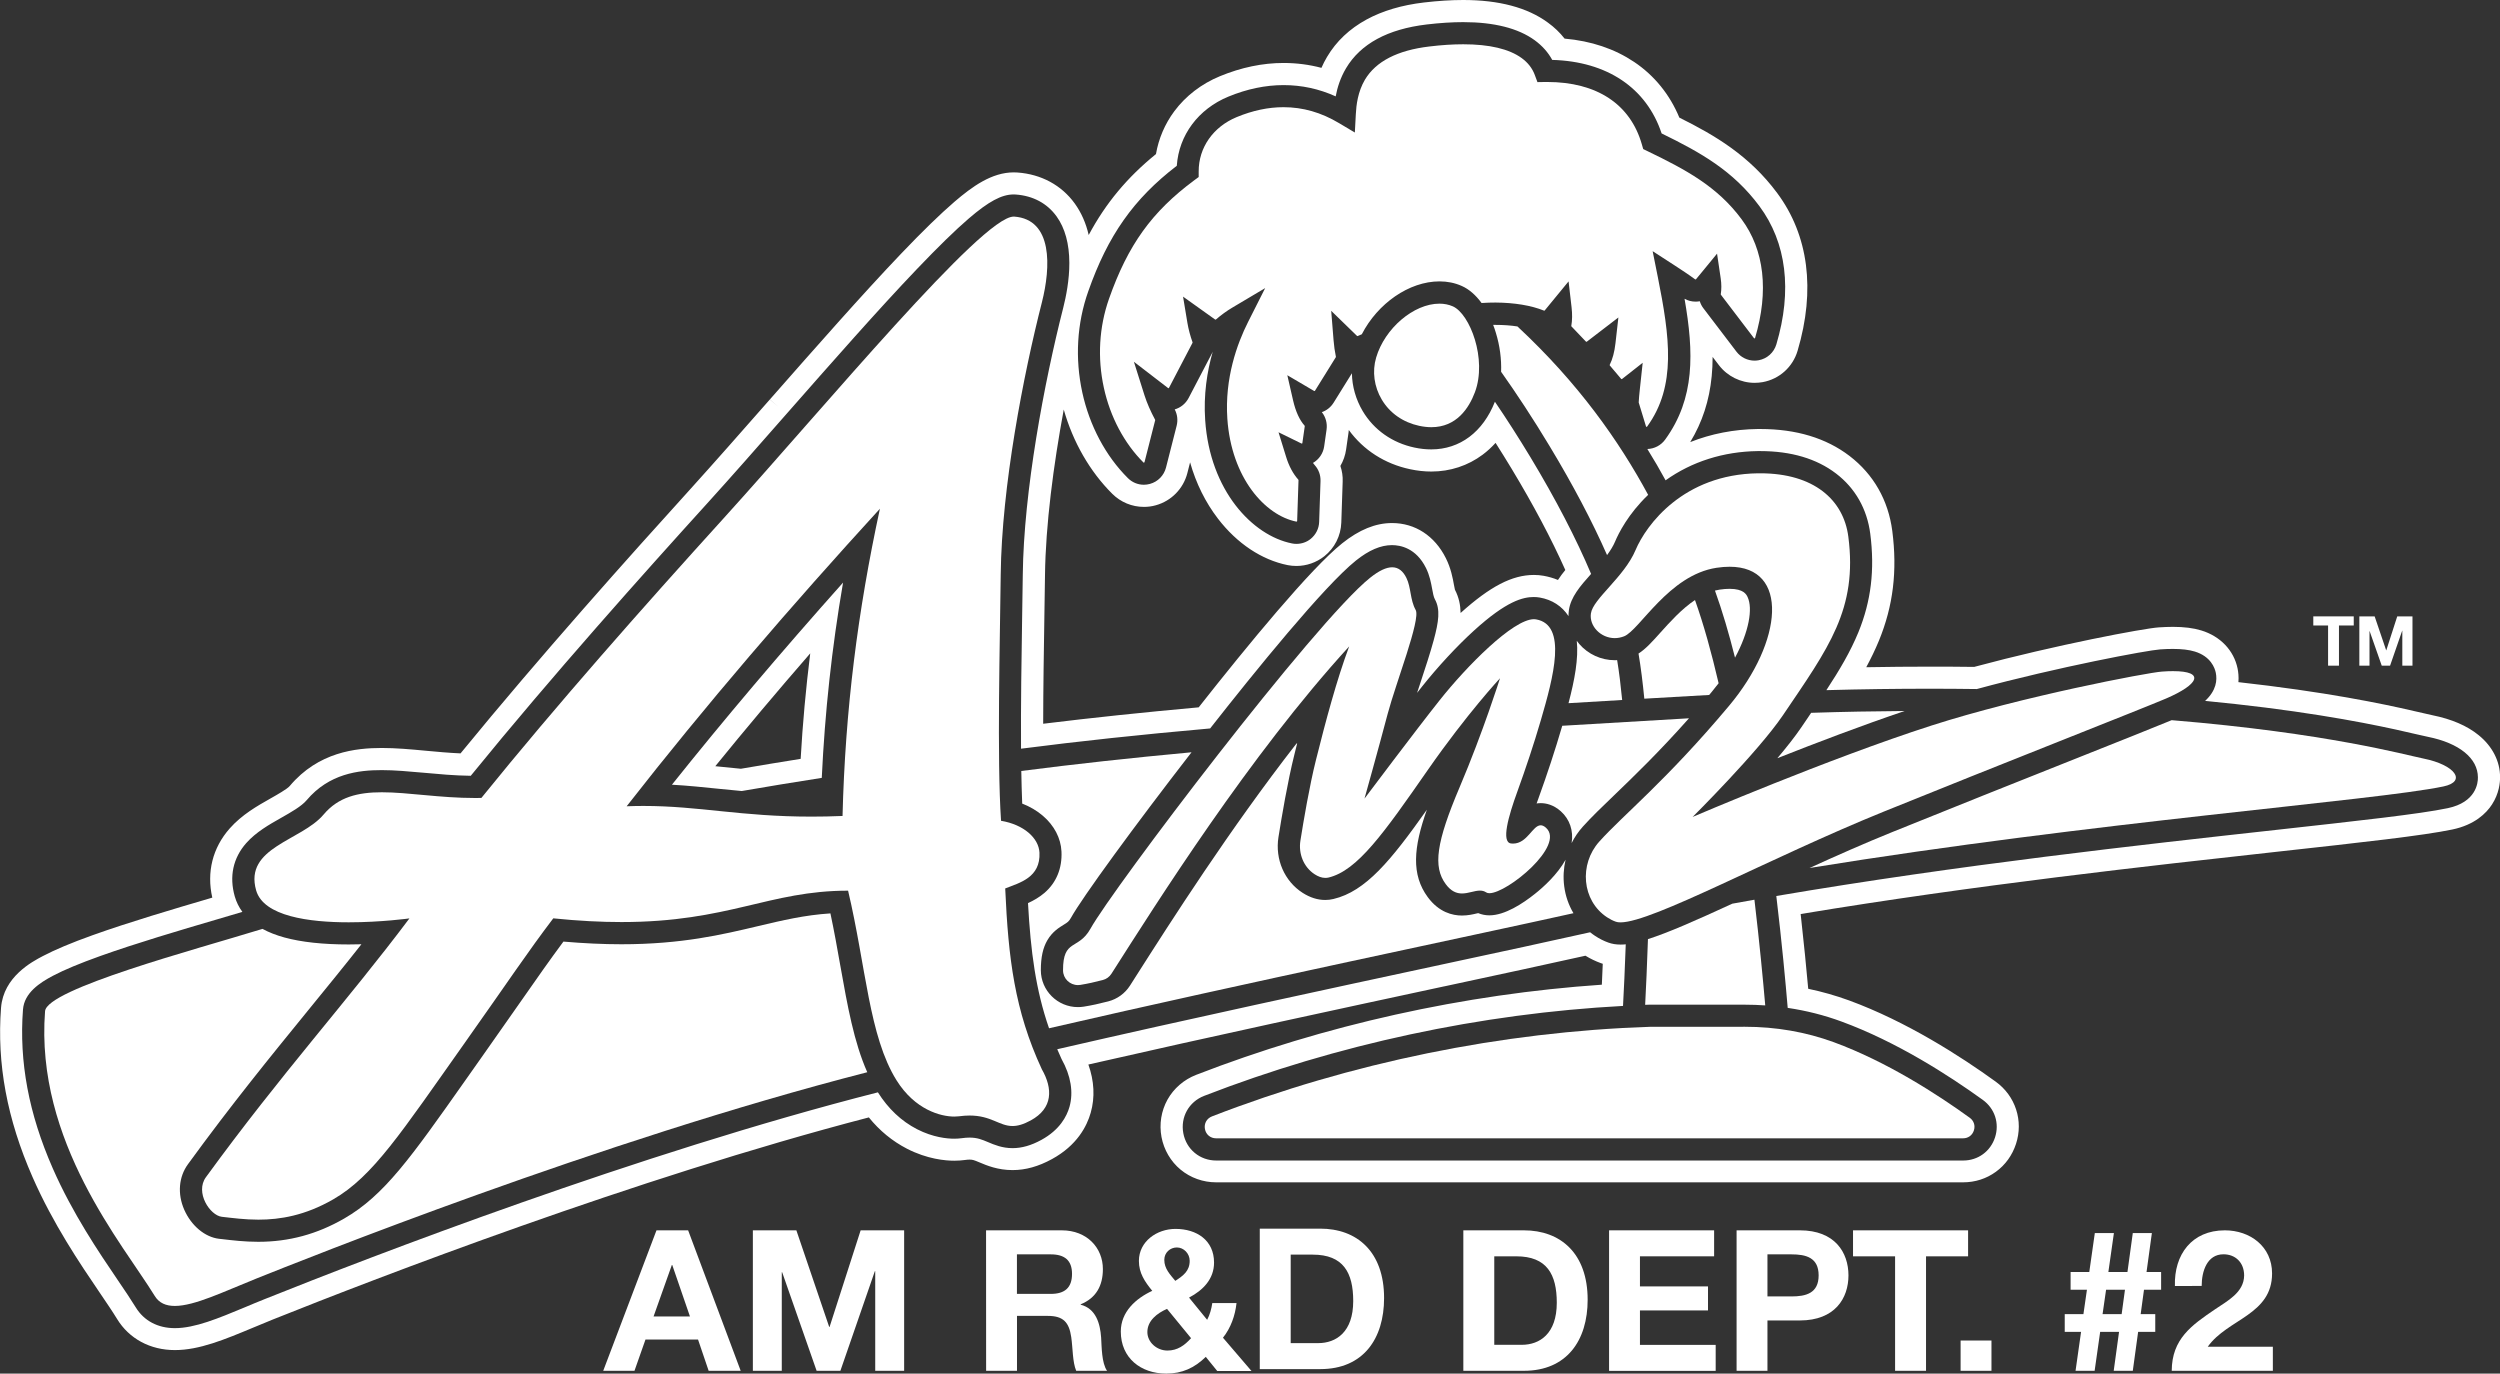 <?xml version="1.0" encoding="utf-8"?>
<!-- Generator: Adobe Illustrator 26.0.3, SVG Export Plug-In . SVG Version: 6.00 Build 0)  -->
<svg version="1.1" id="Layer_1" xmlns="http://www.w3.org/2000/svg" xmlns:xlink="http://www.w3.org/1999/xlink" x="0px" y="0px"
	 viewBox="0 0 3839 2109.3" style="enable-background:new 0 0 3839 2109.3;" xml:space="preserve">
<rect x="0" y="0" width="3839" height="2109.3" fill="#333333" stroke="none"/>
<style type="text/css">
	.st0{fill:#FFFFFF;}
	.st1{fill:none;}
</style>
<g>
	<g>
		<path class="st0" d="M3575,960.5h-22.7v-14h62.1v14h-22.7v61.7H3575L3575,960.5L3575,960.5z"/>
		<path class="st0" d="M3623.1,946.5h23.4l17.7,52.1h0.2l16.8-52.1h23.4v75.7H3689v-53.7h-0.2l-18.6,53.7h-12.8l-18.6-53.1h-0.2
			v53.1H3623v-75.7H3623.1z"/>
		<path class="st0" d="M1156.1,1889.3h66.8l50.4,148.3h0.6l47.7-148.3h66.8V2105H1344v-152.9h-0.6l-52.9,152.9H1254l-52.9-151.3
			h-0.6V2105h-44.4V1889.3z"/>
		<path class="st0" d="M1514.2,1889.3h116.3c38.7,0,63.1,26.9,63.1,59.5c0,25.4-10.3,44.4-34.1,54.1v0.6c23.3,6,29.9,28.7,31.4,50.4
			c0.9,13.6,0.6,39,9.1,51.1h-47.4c-5.7-13.6-5.1-34.4-7.6-51.7c-3.3-22.7-12.1-32.6-35.9-32.6h-47.4v84.3h-47.4L1514.2,1889.3
			L1514.2,1889.3z M1561.6,1986.9h52c21.1,0,32.6-9.1,32.6-30.8c0-20.8-11.5-29.9-32.6-29.9h-52V1986.9z"/>
		<path class="st0" d="M1851.6,2083.6c-17.2,16.9-36.3,25.7-60.7,25.7c-39,0-69.8-23.9-69.8-64.6c0-30.2,23-50.8,48.3-62.5
			c-11.5-14.2-20.5-27.2-20.5-45.9c0-29.9,27.5-49.2,56.2-49.2c32.6,0,59.2,17.5,59.2,51.7c0,25.1-16.6,42.3-38.4,53.8l27.8,34.1
			c4.2-7.9,6.6-16.9,7.9-25.7h37.2c-2.1,19.3-8.8,38.1-20.8,53.2l43.8,51.1h-52.6L1851.6,2083.6z M1792.1,2009.9
			c-15.1,6.6-30.2,18.1-30.2,35.6c0,15.7,14.5,28.4,30.8,28.4c15.4,0,26.3-7.9,36.3-19L1792.1,2009.9z M1807.2,1915.6
			c-10.3,0-19.3,7.9-19.3,19c0,13.6,8.8,22.4,16.9,32.3c12.1-7.9,22.1-15.1,22.1-30.8C1826.9,1925,1817.8,1915.6,1807.2,1915.6z"/>
		<path class="st0" d="M1934.5,1886.7h93c55.9,0,97.9,35,97.9,106.6c0,62.5-32,109.1-97.9,109.1h-93V1886.7z M1981.9,2062.5h42.3
			c27.5,0,53.8-16.9,53.8-64.6c0-43.5-15.1-71.3-62.2-71.3H1982v135.9H1981.9z"/>
		<path class="st0" d="M2247.1,1889.3h93c55.9,0,97.9,35,97.9,106.6c0,62.5-32,109.1-97.9,109.1h-93V1889.3z M2294.5,2065.1h42.3
			c27.5,0,53.8-16.9,53.8-64.6c0-43.5-15.1-71.3-62.2-71.3h-33.8v135.9H2294.5z"/>
		<path class="st0" d="M2470.9,1889.3h161.3v39.9h-113.9v46.2h104.5v36.9h-104.5v52.9h116.3v39.9h-163.7L2470.9,1889.3
			L2470.9,1889.3z"/>
		<path class="st0" d="M2666.6,1889.3h97.3c53.8,0,74.6,34.1,74.6,69.2s-20.8,69.2-74.6,69.2h-49.8v77.3h-47.4v-215.7H2666.6z
			 M2714.1,1990.8h36.9c22.1,0,41.7-4.8,41.7-32.3s-19.6-32.3-41.7-32.3h-36.9V1990.8z"/>
		<path class="st0" d="M2910.1,1929.2h-64.6v-39.9h176.7v39.9h-64.6V2105h-47.5V1929.2z"/>
		<path class="st0" d="M3010.7,2058.5h47.4v46.5h-47.4V2058.5z"/>
		<path class="st0" d="M3195.7,2045.2h-25.1V2018h28.7l5.4-37.5h-25.1v-27.2h28.7l8.5-59.8h29.3l-8.5,59.8h29.3l8.2-59.8h29.3
			l-8.2,59.8h22.4v27.2h-26.3l-5.1,37.5h22.4v27.2h-26.3l-8.2,59.8h-29.3l8.2-59.8h-29l-8.5,59.8h-29.3L3195.7,2045.2z
			 M3234.1,1980.5l-5.4,37.5h29.3l5.1-37.5H3234.1z"/>
		<path class="st0" d="M3339.8,1974.8c-1.5-48.3,26-85.5,76.7-85.5c38.7,0,72.5,24.8,72.5,66.2c0,31.7-16.9,49.2-37.8,64
			c-20.8,14.8-45.6,26.9-61,48.6h100v36.9h-155.3c0.3-48.9,30.2-69.8,66.8-94.6c18.7-12.7,44.1-25.7,44.4-51.7
			c0-19.9-13.3-32.6-31.7-32.6c-25.4,0-33.5,26.3-33.5,48.6L3339.8,1974.8L3339.8,1974.8z"/>
		<path class="st0" d="M1008.1,1889.3h48.6l80.7,215.7h-49.2l-16.3-48h-80.7l-16.9,48h-48L1008.1,1889.3z M1003.6,2021.6h55.9
			l-27.2-79.1h-0.6L1003.6,2021.6z"/>
		<g>
			<path class="st0" d="M1139,1214.7c39.2-6.8,80.1-13.5,122.9-20.2c4.8-100.9,15.4-199,32.7-299.9
				c-96,107.7-182.9,210.3-262.8,310.4c25,1.4,48.7,3.9,73.3,6.4C1116.2,1212.5,1127.4,1213.6,1139,1214.7z M1244.2,1003.3
				c-6.7,53.8-11.6,107.5-14.7,162c-31.4,5-62.2,10.1-91.8,15.2c-9.5-0.9-18.9-1.9-29.1-2.9c-3.4-0.3-6.8-0.7-10.2-1
				C1144.6,1119.7,1192.9,1062.3,1244.2,1003.3z"/>
			<g>
				<path class="st0" d="M1543.6,1364.3c22.3-8.8,54.4-16.7,52.6-55c-1.1-22.3-23.9-43-59-48.9c-6.4-95.6-1.6-277.2-0.5-378
					c1.5-135.3,34.9-307.1,63.2-418c13.8-54.2,17-127.5-42.5-131.8c-0.3,0-0.5,0-0.8,0c-48.7,0-288.7,290.4-445.5,463.4
					c-123.3,136-255,284.8-371.9,429.3c-3.2,0.1-6.4,0.1-9.6,0.1c-54.6,0-102.8-8.8-143.3-8.8c-36.4,0-66.6,7.1-89.4,34.2
					c-34,40.4-122.4,50.2-103.6,116.4c11.4,40,81.5,49.1,142.3,49.1c49.7,0,93.1-6,93.1-6c-95.7,127.5-195.6,236.8-312.5,397.4
					c-17,23.4,6.2,58.7,24.4,60.8c16.7,1.9,35.5,4.4,56.2,4.4c33.3,0,71.7-6.3,114.9-31.2c61-35.1,104.1-102,201.9-240.2
					c68.5-96.8,95.6-138.1,136-191.3c39.2,4,73.8,5.7,104.7,5.7c164.9,0,226.3-48.2,348-48.2c27.6,116.9,32.1,223.4,74.4,291.2
					c28.3,45.3,67.8,55.7,88.7,55.7c2.6,0,4.9-0.2,6.9-0.4c6.1-0.8,11.5-1.2,16.5-1.2c33.4,0,45.6,16.1,66,16.1
					c7.7,0,16.5-2.3,28-8.6c34.3-18.7,34-48.9,17-78.6C1558,1551.6,1548.4,1471.9,1543.6,1364.3z M1293.8,1253
					c-16.9,0.7-32.8,1-47.8,1c-108.5,0-172-16.4-258.2-16.4c-8.3,0-16.7,0.2-25.5,0.5c121.1-155.1,252.9-308.2,388.9-456.9
					C1317.2,938.5,1297.9,1089.8,1293.8,1253z"/>
				<path class="st0" d="M1275.2,1402.6c-39.8,2.6-73.4,10.6-111.4,19.6c-54.8,13-116.9,27.8-209.6,27.8c-27.9,0-57.8-1.4-89-4.1
					c-20.9,28.1-39.4,54.6-65.4,91.8c-16.3,23.4-34.9,49.9-58.6,83.5c-9.7,13.7-18.8,26.7-27.5,39
					c-82.4,116.9-123.7,175.6-185.2,211c-41.8,24.1-84.9,35.7-131.9,35.7c-20.8,0-39.3-2.2-55.5-4.1l-4.6-0.5
					c-21.8-2.5-42.8-20.1-53.6-44.7c-10.6-24.2-8.5-50.3,5.7-69.8c66.7-91.7,127.1-165.8,185.5-237.5
					c27.8-34.1,54.6-66.9,80.9-100.3c-6.4,0.2-12.9,0.3-19.6,0.3c-39.4,0-72.6-3.6-98.6-10.7c-12.7-3.5-24-7.9-33.7-13.2
					c-1.7,0.5-3.3,1-5,1.5c-96.8,29.8-326.3,90.8-328.9,124.9c-15.4,200.3,119.5,357.5,168.4,437.2c6.7,11,17.3,15.4,30.9,15.4
					c30.3,0,75.3-22.1,124.8-41.9c71-28.4,526.9-211.4,938.5-317c-20.5-46.2-30.3-101.5-41.4-163.7
					C1285.8,1456.7,1281,1430,1275.2,1402.6z"/>
				<path class="st0" d="M1632.4,1490c0,12.8,10.5,22.7,22.9,22.7c1.2,0,2.5-0.1,3.7-0.3c11.7-1.9,22.7-4.4,34.5-7.5
					c5.5-1.4,10.2-4.9,13.2-9.6c69.8-109.3,211.4-334.5,365.1-502.7c-19.1,51-36.1,114.8-51,174.3c-10,39.9-19,93.2-23.9,124
					c-3.2,20,4.9,40.7,22,51.7c5.1,3.3,10.7,5.5,16.3,5.5c1.6,0,3.1-0.2,4.7-0.5c44.6-10.6,85-68,153-165.8
					c59.6-85.6,110.5-140.3,110.5-140.3s-25.8,82.1-61.9,167.1c-36.1,85-41.2,122.3-21.5,149c8.3,11.3,16.8,14.4,25,14.4
					c9.8,0,19.2-4.4,27.5-4.4c3.4,0,6.6,0.7,9.6,2.7c1.3,0.9,3,1.3,5,1.3c27.5,0,117.1-73.4,86.9-100.5c-3-2.7-5.7-3.8-8.1-3.8
					c-12.5,0-20.6,28.1-42.5,28.1c-1,0-2.1-0.1-3.1-0.2c-15.3-1.8-4.2-41.4,9.7-79.6c13.1-36.2,25.3-72.7,36.1-109.7
					c19.3-66.1,41-146.3-7.3-154.8c-1-0.2-2.1-0.3-3.2-0.3c-32.3,0-103.4,72.2-145,124.6c-35.8,45-115.3,150.9-115.3,150.9
					s21.3-76,35.6-130.2c12.3-46.5,51-145.1,43-159.4c-8.8-15.9-6.9-34.5-14.3-49.4c-5-10.1-12-16.2-21.8-16.2
					c-8.8,0-19.9,4.9-34,16.2c-85,68-395,476.9-429.3,538.8C1655.8,1459.6,1632.3,1441,1632.4,1490z"/>
				<path class="st0" d="M2480.2,831.5c5.3-12.6,20.1-42.3,50.7-71.6c-44.5-82.4-107-171.4-200.7-258.6c-10.2-1.6-21.5-2.4-33.7-2.4
					c-1.2,0-2.4,0-3.6,0c1.5,4,3,8,4.2,12.3c6.1,19.9,8.7,40.3,8,59.7c23.5,33.2,49,71.8,74.5,114.2
					c35.7,59.2,65.6,115.9,88.2,167.3C2472.9,845.4,2477.3,838.4,2480.2,831.5z"/>
				<path class="st0" d="M2775.9,1102.5c-3.3,4.8-6.6,9.7-10,14.7c-9.5,14-22.4,30.3-36.6,47.1c59.9-23.7,130.6-50.6,195.5-72.5
					c-45.7,0.3-93.5,1.2-143.6,2.8C2779.6,1097.2,2777.8,1099.9,2775.9,1102.5z"/>
				<path class="st0" d="M2230.9,470.4c-6.2-2.7-13.1-4.1-20.5-4.1c-39.5,0-84,37.9-97.2,82.8c-6.3,21.3-3.1,44.9,8.7,64.6
					c12.3,20.7,32.7,34.9,57.4,40.2c6.5,1.4,12.8,2.1,18.7,2.1c38.6,0,57.7-29.2,66.9-53.7C2283.9,551.5,2257.2,482,2230.9,470.4z"
					/>
				<path class="st0" d="M2371,477c0.1,0,0.2,0.1,0.3,0.1s0.5,0,0.7-0.3l36.7-44.7l4.6,39.8c1.2,10.4,1.1,20-0.4,28.5
					c-0.1,0.3,0,0.6,0.2,0.8l22.3,23.4c0.4,0.4,1.1,0.3,1.3,0.1l48.5-37.2l-4.5,39.7c-1.5,13.1-4.4,24.2-8.8,33
					c-0.2,0.3-0.1,0.7,0.1,1l17.5,20.7c0.2,0.2,0.4,0.3,0.7,0.3s0.5-0.1,0.6-0.2l31.7-24.9l-4.3,40c-0.9,8.1-1.5,15.1-1.8,20.7
					c0,0.1,0,0.2,0,0.3l11.2,36.7c0.1,0.3,0.4,0.6,0.8,0.7c0.3,0,0.7,0,0.9-0.4c45.4-62.4,34.8-137.8,16.4-229.9l-7.9-39.5
					l33.8,21.9c9.1,5.9,21.9,14.3,31.5,21.4c0.2,0.2,0.9,0.3,1.3-0.2c2.2-2.7,5-6.1,8-9.7l24.3-29.6l5.6,37.9
					c1.3,8.8,1.3,17,0.1,24.5c0,0.3,0,0.5,0.2,0.7l50.8,66.7c0.3,0.3,0.6,0.4,0.8,0.4c0.5-0.1,0.8-0.3,0.9-0.7
					c21.4-72.1,14.2-135.2-20.7-182.3c-37.2-50.2-85.3-76-144.3-104.5l-6.8-3.3l-2.1-7.3c-17.7-61.7-69.2-95.7-145.2-95.7
					c-1,0-2.1,0-3.1,0l-12,0.2l-4.2-11.3c-3.7-9.9-10.4-18.6-20-25.6c-19.4-14.1-49.6-21.2-89.8-21.2c-15.8,0-33.3,1.1-52.1,3.4
					c-48.8,5.8-82,22.9-98.7,50.8c-11.1,18.7-13.4,39.3-14.1,53.2l-1.5,28.1l-24.2-14.4c-27.6-16.5-55.6-24.5-85.5-24.5
					c-23.2,0-47.3,5.1-71.7,15.2c-36.1,14.9-58.5,46.8-58.4,83.4v8.6l-6.9,5.1c-65.1,48.3-101.7,99.3-130.8,181.9
					c-15.2,43.3-18,90.6-7.9,136.7c9.7,44.6,31.3,85.3,60.8,114.7c0.4,0.4,0.7,0.3,0.9,0.2c0.3-0.1,0.6-0.4,0.7-0.7l16.4-64.4
					c0.1-0.2,0-0.5-0.1-0.7c-7.1-13.3-12.6-25.9-16.3-37.5l-16.3-51.6l52.5,40.4c0.4,0.3,0.6,0.2,0.8,0.2c0.3-0.1,0.5-0.2,0.6-0.5
					l36.1-69.1c0.1-0.2,0.1-0.5,0.1-0.8c-3.6-10-6.2-20-7.9-29.8l-6.7-40.4l49.3,35.2c0.1,0.1,0.8,0.3,1.2-0.1
					c8-6.9,16.6-13.2,25.6-18.5l50-29.7l-26.2,51.9c-16.9,33.5-36.1,86.5-31.9,148.6c6.2,91.1,58,148.5,106,158.1h0.2
					c0.1,0,0.4,0,0.6-0.2s0.3-0.4,0.4-0.7l2.1-62.7c0-0.2-0.1-0.5-0.2-0.7c-8.2-9.2-14.6-21.1-18.9-35.3l-11.6-37.6l35.3,17.3
					c0.3,0.1,0.6,0.1,0.8,0c0.3-0.1,0.5-0.4,0.5-0.7l3.7-25.9c0-0.3,0-0.6-0.2-0.8c-7.8-8.6-13.8-21.7-17.8-39.1l-8.8-38.4
					l41.2,24.2c0.2,0.1,0.3,0.1,0.5,0.1c0.2,0,0.6,0,0.8-0.5l32-51.5c0.1-0.2,0.2-0.5,0.1-0.7c-1.7-8.1-2.9-16.7-3.6-25.5l-3.6-45
					l39.6,38.5c0.5,0.4,0.8,0.3,1.1,0.2c1.9-0.9,4.1-1.8,6.3-2.7c24.3-47.2,72.5-81.2,119.3-81.2c12.1,0,23.6,2.3,34.1,7
					c11,4.8,21.5,13.9,30.5,26.2c7.3-0.5,14.5-0.7,21.5-0.7C2325.5,464.8,2351.3,469,2371,477z"/>
				<path class="st0" d="M2483.3,1013.7c-1.2,0.1-2.5,0.1-3.7,0.1c-20.9,0-40.8-9.1-54.5-24.9c-1.4-1.6-2.6-3.2-3.8-4.9
					c2.8,27.2-3.2,59.8-12.7,95.8c26.6-1.6,54.1-3.3,82.4-4.9C2488.9,1053.2,2486.4,1032.6,2483.3,1013.7z"/>
				<path class="st0" d="M3721.8,1164.9c-27.5-5.5-148.2-39.3-387-59c-21.3,8.9-78.2,31.5-148.7,59.6
					c-85.4,34-191.8,76.3-280.8,112.4c-42.5,17.2-85.4,36.2-126.6,55c437.9-71.2,869.2-103.4,973.3-125.2
					C3788.8,1200,3769.6,1174.5,3721.8,1164.9z"/>
				<path class="st0" d="M2679.6,1542.8c10.4,0,20.8,0.4,31.1,1.1c-3.3-38.1-8.7-95.6-16.6-162.3c-11.3,2-22.7,4-34,6.1
					c-57.3,26.4-98.9,44.7-129.5,54.4c-1.3,40.2-3,75-4.3,100.9c1.9-0.1,3.8-0.2,5.7-0.2c0.4,0,0.8,0,1.2,0H2679.6z"/>
				<path class="st0" d="M2404.1,1320.2c-12.6,22.8-34.2,42.2-47.2,52.5c-18.8,15-46.2,32.9-69.8,32.9c-6.1,0-11.9-1.2-17.2-3.4
					c-0.8,0.2-1.6,0.4-2.3,0.5c-5.7,1.4-13.6,3.2-22.7,3.2c-14.4,0-35.2-4.9-52.4-28.2c-25.5-34.6-22.1-76-1.4-134.3
					c-55.2,78.1-94,125.4-143.5,137.1c-4.1,1-8.3,1.5-12.6,1.5c-11.7,0-23.3-3.7-34.6-10.9c-28-17.9-42.6-51.5-37.2-85.6
					c4.7-29.5,14-85.2,24.5-127c1.4-5.5,2.8-11.2,4.2-16.9c-0.3,0-0.7,0.1-1,0.1c-102.6,131.8-192.1,272-246.4,357.2
					c-3.2,5.1-6.3,10-9.3,14.6c-7.7,12-19.5,20.6-33.3,24.2c-14.2,3.7-25.8,6.2-37.6,8.1c-3,0.5-6.1,0.7-9.1,0.7
					c-31.3,0-56.8-25.4-56.9-56.6c0-19.9,3.2-34.6,10.2-46.4c7.7-13,18.2-19.4,25.1-23.6c5.7-3.5,7.8-4.8,10.9-10.4
					c17.4-31.4,97.3-140.9,185.2-254.3c-94.9,8.8-178.1,18-261.4,28.7c0.3,17.9,0.8,34.8,1.4,50.1c11.9,4.6,22.6,10.9,31.6,18.6
					c17.5,14.9,27.7,34.4,28.7,54.9c1.2,25.8-7.8,47.8-26.1,63.6c-8.1,6.9-16.8,11.8-25.3,15.7c4.1,74.7,11.9,133.4,32.3,192.2
					c308-71.1,648.1-141.7,805.3-176.7c-7.4-12.5-12.3-26.5-14.2-41.3C2400.2,1347.3,2401,1333.5,2404.1,1320.2z"/>
				<path class="st0" d="M3806.2,1128.9c-17.8-14.5-41.7-24.7-71-30.6c-2.7-0.5-8.2-1.8-14.5-3.3c-36.5-8.5-112.4-26.2-237.1-42
					c-15.1-1.9-30.5-3.7-46.3-5.5c0.7-8.4-0.2-15.6-1.3-21.1c-5.7-27.6-26.5-49.4-55.7-58.3c-12.1-3.7-26.4-5.5-43.5-5.5
					c-6.7,0-14,0.3-21.8,0.8c-23.5,1.6-157.5,26.8-283.5,60.7c-22.1-0.3-44.5-0.4-66.9-0.4c-32.2,0-65.3,0.3-98.8,0.9
					c7-13,13.7-26.7,19.5-40.8c21.9-53.4,28.4-107,20.5-168.4c-6.1-47.2-28.8-87-65.6-115.2c-36-27.5-82-41.4-136.9-41.4
					c-1.5,0-3,0-4.4,0c-36.3,0.5-71.3,7.3-103.4,20.1c18.5-30.4,29.4-63.7,33-101.3c0.9-9.5,1.4-19.3,1.4-29.5l9.7,12.7
					c13,17,33.4,27.1,54.8,27.1c4.2,0,8.4-0.4,12.4-1.1c25.7-4.7,46.2-23.2,53.6-48.2c27.7-93.4,16.9-177.2-31.3-242.1
					c-42.7-57.5-95.2-88.5-150.3-115.9c-14.6-35.3-38.3-64.6-69.3-85.4c-30.1-20.2-66-32.3-106.9-35.9c-7.2-9.2-15.8-17.5-25.8-24.7
					C2345.5,11.6,2301.8,0,2246.9,0c-18.5,0-38.7,1.3-60.1,3.8c-34.1,4-63.7,12.8-88.2,26.1c-26.1,14.2-46.6,33.5-60.8,57.5
					c-3.2,5.4-6.1,11-8.6,16.8c-18.9-5-38.1-7.5-58.2-7.5c-32.1,0-64.9,6.8-97.6,20.3c-28.4,11.7-52.6,30.3-70.1,53.8
					c-14.5,19.5-24.1,42-28.2,65.8c-44,35.7-77.1,75.3-103.3,124.3c-4.2-18.3-11.4-34.5-21.4-48.4c-20.3-28.1-51.5-45-88-47.6
					c-1.8-0.1-3.8-0.2-5.7-0.2c-33.8,0-63.7,21.7-91.1,45.2c-21.7,18.7-48.6,44.8-82,79.8c-59.9,62.8-131.8,144.6-201.3,223.6
					l12.7,11.3l0,0l0,0l-12.8-11.2c-43.5,49.5-84.6,96.2-121.4,136.9c-93.2,102.8-230,255.5-353.6,406.6
					c-18.3-0.8-36.2-2.5-53.7-4.1c-23.3-2.2-45.4-4.2-67.2-4.2c-39.6,0-97.3,6-141.4,58.4c-3.8,4.6-19.8,13.6-29.3,19
					c-20.7,11.7-44.1,25-62.8,46.1c-26.3,29.7-35.7,67.2-26.8,106.3c-1.3,0.4-2.7,0.8-4,1.2c-55.2,16.2-123.9,36.5-179.8,56.5
					c-32.7,11.7-57.6,22.2-76.3,32c-16.6,8.7-60.6,31.8-64.3,79.4c-6.6,85.8,9.2,170.9,48.4,260.1c31.7,72.2,72.9,132.9,102.9,177.1
					c10.7,15.8,20,29.4,26.8,40.6c18.6,30.5,51,47.9,88.8,47.9c37.6,0,76.2-16.1,120.8-34.7c9.5-4,19.4-8.1,29.3-12.1l2-0.8
					c156.2-62.5,553.2-215.8,913.6-309.7c16.5,20.4,36.1,36.5,58.6,48.1c31.1,16,58.9,18.4,72.7,18.4c5.6,0,11.1-0.4,16.2-1.1
					c2.6-0.4,5.2-0.6,7.2-0.6c4.8,0,6.9,0.8,15,4.2c11.3,4.8,28.3,11.9,51,11.9c19.9,0,39.7-5.5,60.5-16.9
					c38.4-21,53.6-50.3,59.5-71.2c6.7-23.5,5.4-48.7-3.6-74c189.2-43.2,386.3-85.6,546.7-120.1h0.2c87-18.7,162.9-35,216.4-47
					c7.5,4.6,15.4,8.4,23.4,11.3c1.1,0.4,2.1,0.8,3.2,1.1c-0.4,10.8-0.9,21.5-1.4,32.1c-211.5,14.4-426.2,62.1-623.1,138.5
					c-18.7,7.3-34.3,20.8-43.9,38c-9.6,17.3-12.9,37.6-9.2,57.4c3.7,19.7,14.1,37.5,29.3,50.1c15.2,12.6,34.6,19.5,54.6,19.5h1147.1
					c18.4,0,35.8-5.6,50.3-16.2c14.6-10.6,25.2-25.4,30.9-42.9c5.7-17.5,5.7-35.8,0.1-52.9c-5.6-17.1-16.4-31.8-31.3-42.6
					c-53.9-39-136.8-92.3-225.1-124.7c-20.3-7.4-41.3-13.4-62.8-17.9c-2.8-30.9-6.6-70.2-11.6-114.8c267.8-44.5,534.9-73.9,732-95.7
					c129.9-14.3,223.8-24.7,268.7-34.1c34.4-7.2,52.1-24.9,60.9-38.4c10.9-16.8,12.5-33.6,12.4-42.1
					C3839.1,1169.1,3827.4,1146.1,3806.2,1128.9z M2058.3,715.5c4.5-7.7,7.5-16.2,8.8-25.3l3.7-25.9c0.2-1.3,0.3-2.7,0.4-4
					c22.4,30.8,55.3,52,94,60.2c11.1,2.4,22.1,3.6,32.8,3.6c28.9,0,56.2-9,78.8-25.9c7.1-5.3,13.7-11.4,19.8-18.1
					c8.4,13.2,16.7,26.6,24.8,40c33.3,55.2,60.9,107.3,82.3,155.2c-4,4.9-7.8,9.9-11.3,15.3c-6.9-2.9-14.3-5-22-6.4
					c-4.9-0.9-9.9-1.3-14.9-1.3c-33.4,0-67.2,17.5-112.6,58.4c-0.2-12.1-2.6-24-8.7-35.7c-0.4-1.8-1-5.1-1.5-7.4
					c-1.8-10.1-4.6-25.5-12.5-41.2c-17.1-34.2-47.2-53.8-82.6-53.8c-25.3,0-50.3,10.2-76.5,31.1c-48.3,38.6-144.7,155.8-220.4,251.9
					c-85.1,7.7-162.2,15.8-238.8,25.2c0.1-55.2,1-113.4,1.8-162v-0.4c0.4-23.8,0.7-46.4,1-65.8c0.9-77,13-168.9,28.8-254.3
					c14.1,49.9,40.2,95.3,74.5,129.4c13,12.9,30.3,20.1,48.6,20.1c6.2,0,12.4-0.8,18.3-2.5c23.8-6.6,42.3-25.5,48.4-49.4l4.2-16.5
					c9.1,32.2,23.6,61.5,42.9,86.6c29.2,38,67.1,63.2,106.9,71.2c4.4,0.9,9,1.3,13.5,1.3c15.5,0,30.7-5.3,42.8-14.9
					c15.9-12.6,25.4-31.4,26.1-51.7l2.1-62.7C2062.2,731.5,2060.9,723.2,2058.3,715.5z M3758.9,1241
					c-43.3,9.1-136.5,19.3-265.5,33.6c-204.6,22.6-486.5,53.7-765.7,101.3c8.6,71.9,14.3,133.4,17.5,171.8
					c28.4,4.2,56.1,11.2,82.7,21c84.7,31.1,164.7,82.6,216.9,120.3c18.4,13.3,25.8,35.9,18.8,57.5s-26.2,35.6-48.9,35.6H1867.6
					c-25.1,0-45.9-17.2-50.5-41.9c-4.6-24.7,8.5-48.3,32-57.4c203.7-79,425.2-126.5,643.2-138.1c1.3-24.2,2.9-56.8,4.2-94.6
					c-2.8,0.3-5.4,0.4-7.9,0.4c-7,0-13.1-1-18.9-3.1c-7-2.5-13.9-6-20.5-10.4c-2.6-1.7-5-3.5-7.4-5.4c-1.2,0.3-2.4,0.5-3.7,0.8
					c-53.6,12.1-134,29.4-227.1,49.4c-171.6,36.9-386.2,83-587.5,129.4c2.1,5.1,4.4,10.1,6.7,15.2c14.3,25.6,18.4,50.9,12.1,73.3
					c-4.2,14.7-15,35.3-43.1,50.7c-15.7,8.6-30.2,12.7-44.3,12.7c-15.8,0-28-5.1-37.8-9.3c-9.1-3.8-16.3-6.9-28.2-6.9
					c-3.7,0-7.7,0.3-11.9,0.9c-3.6,0.5-7.5,0.8-11.6,0.8c-10.8,0-32.5-1.9-57.2-14.6c-24.1-12.4-44.3-31.5-60.1-56.6
					C980.3,1771.1,568.5,1930,408,1994.3l-2,0.8c-10.1,4-20.1,8.2-29.8,12.3c-41.3,17.2-76.9,32.1-107.7,32.1
					c-26.1,0-47.4-11.3-59.9-31.7c-7.3-11.9-16.7-25.8-27.7-42c-29.3-43.2-69.5-102.4-99.9-171.7c-36.9-84-51.8-163.8-45.7-243.9
					c2-25.6,25.7-41.1,46.2-51.9c17.3-9.1,40.9-18.9,72.1-30.1c55-19.7,123.2-39.8,178-55.9c14.4-4.2,28.2-8.3,40.6-12
					c-5.3-7.2-9.2-15.1-11.7-23.8c-8.7-30.6-2.6-58.9,17.6-81.8c15-16.9,34.8-28.2,54.1-39.1c15.2-8.6,30.8-17.5,38.6-26.7
					c34.6-41,79.8-46.3,115.4-46.3c20.3,0,41.6,2,64.1,4c23.3,2.1,47.2,4.4,72.6,4.7c125.5-154.3,266.7-312,363-418.2
					c37.1-40.9,78.3-87.8,121.8-137.4c69.3-78.8,140.9-160.3,200.4-222.6c32.7-34.2,58.7-59.6,79.5-77.5c30.6-26.3,50.6-37,68.9-37
					c1.1,0,2.2,0,3.2,0.1c26.6,1.9,48.3,13.5,62.8,33.6c12.9,17.9,19.5,42,19.6,71.4c0.1,26.2-5.1,52-9.4,69
					c-29.1,114.1-60.7,281.7-62.1,410c-0.2,19.4-0.6,42-1,66c-1,60.6-2.1,135.1-1.7,201c90.3-11.6,181.9-21.5,290.4-31.1
					c68.3-87,174.9-218.6,224-257.9c19.9-15.9,38-23.6,55.2-23.6c13,0,37,4.5,52.2,35c5.7,11.4,7.8,22.9,9.5,32.1
					c1.2,6.5,2.3,12.6,4.2,16c8.6,15.6,6,34.2-1.9,63.3c-5.3,19.5-13,42.9-20.5,65.6c-1.7,5.1-3.3,10.1-4.9,14.9
					c2.7-3.5,5.3-6.8,7.7-9.8c23.9-30.1,53.7-62.3,79.7-85.9c50.2-45.7,75.5-51.5,91.9-51.5c3.1,0,6.1,0.3,9.1,0.8
					c18.9,3.3,34.1,13.2,44.1,28.5c0-3,0.2-6,0.6-9c2.9-20.3,17.2-36.9,34.1-55.8c-22.7-53.8-54.2-114.6-92.9-178.8
					c-18.6-30.8-37.1-59.6-54.8-85.6c-18.3,46.5-53.8,73.2-97.7,73.2c-8.3,0-17-0.9-25.8-2.8c-34-7.2-62.3-27.1-79.5-56
					c-10.6-17.9-16.3-38-16.6-58.1l-28.1,45.2c-4.3,6.9-10.7,12-18.1,14.5c6,7.5,8.6,17.1,7.3,26.7l-3.7,25.9
					c-1.5,10.7-7.9,20-17.2,25.4c0.9,1.3,1.8,2.4,2.8,3.5c6,6.7,9.1,15.4,8.8,24.4l-2.1,62.7c-0.3,10.3-5.2,19.8-13.2,26.2
					c-6.1,4.9-13.8,7.5-21.7,7.5c-2.3,0-4.6-0.2-6.9-0.7c-60.6-12.1-125.9-81-133.2-189.2c-2.7-39.1,2.9-74.8,11.6-105.3
					c-0.3,0.7-0.7,1.5-1,2.2l-36.1,69.1c-4.5,8.5-12.2,14.8-21.3,17.4c4.1,7.7,5.1,16.5,3,25l-16.4,64.4
					c-3.1,12.1-12.5,21.7-24.6,25c-3,0.8-6.2,1.3-9.3,1.3c-9.3,0-18-3.6-24.6-10.2c-34.1-33.9-58.9-80.6-70-131.5
					c-11.4-52.3-8.3-106,9.1-155.2c30.1-85.7,69.8-142.2,136-192.9c3.2-47,32.9-87.1,79.2-106.2c28.6-11.8,57.1-17.7,84.7-17.7
					c27.9,0,54.4,5.7,80.1,17.3c2.5-13.5,7.2-28.5,15.9-43.2c22.3-37.5,64-60.1,123.8-67.2c20.1-2.4,39-3.6,56.1-3.6
					c47.5,0,84.5,9.4,109.8,27.8c11.6,8.5,20.6,18.6,26.9,30.2c84.2,2.3,144.8,43,168,112.9c60.2,29.4,109.8,57.3,150.2,111.7
					c41.6,56,50.6,129.4,26,212.2c-3.8,12.7-14.2,22-27.2,24.4c-2.1,0.4-4.2,0.6-6.3,0.6c-10.8,0-21.2-5.1-27.8-13.8l-50.8-66.7
					c-2.5-3.2-4.3-6.9-5.5-10.7c-2.1,0.4-4.2,0.6-6.4,0.6c-6,0-11.8-1.5-17-4.4c14.4,82.6,16.3,152.9-29.8,216.3
					c-6.4,8.8-16.5,14.1-27.3,14.4c10.1,16.2,19.4,32.3,28,48.1c40.2-28.7,88.8-44.2,141.5-44.9c1.3,0,2.6,0,3.9,0l0,0
					c47.3,0,86.4,11.6,116.3,34.4c29.5,22.5,47.7,54.5,52.6,92.5c7.1,55.4,1.3,103.5-18.2,151.2c-12.3,30-28.9,58-49.2,89
					c54.6-1.5,108-2.2,159.9-2.2c24,0,47.7,0.2,71.1,0.5c125.9-34.1,261.5-59.5,281.7-60.9c7-0.5,13.5-0.7,19.4-0.7
					c13.7,0,24.7,1.3,33.6,4c24.6,7.5,30.8,25.3,32.3,32.6c2.3,11.1,1,27.1-16.4,43.2c31.8,3.1,62.8,6.5,93,10.3
					c122.9,15.6,197.7,33,233.6,41.4c6.9,1.6,12.3,2.9,15.6,3.5c47.9,9.6,76.6,32.8,76.7,62.2
					C3805.3,1202.6,3802,1231.9,3758.9,1241z"/>
				<path class="st0" d="M3326.1,1072.7c50.6-21.7,60.6-42.1,10.7-42.1c-5.1,0-10.8,0.2-17.1,0.7c-22.3,1.6-215.2,38.3-353.9,82.9
					c-157.9,50.8-366.6,140.3-366.6,140.3s100.4-99.7,138.7-156.2c70.1-103.6,114.8-162.6,100.4-274.2
					c-7.3-56.5-52.9-97.3-135.2-97.3c-1.2,0-2.3,0-3.5,0c-114.8,1.6-171.8,79.4-188.1,118c-17.5,41.4-65.4,74.9-68.5,97.2
					c-2.8,19.5,15.2,37.9,36.6,37.9c4.7,0,9.5-0.9,14.4-2.8c23.9-9.6,68.5-94,141.9-105.2c7.2-1.1,13.9-1.6,20.1-1.6
					c91.9,0,82.1,114.6-0.9,213.6c-96.6,115.2-162.6,167.6-199.3,208.5c-31.1,34.7-26.9,90.6,12,116.2c4.4,2.9,8.9,5.2,13.5,6.8
					c1.9,0.7,4.4,1,7.2,1c48.9,0,228.3-98.7,404-170C3061.4,1177.9,3292.3,1087.2,3326.1,1072.7z"/>
				<path class="st0" d="M2550,971.1c-12.8,14.3-22.8,25.4-33.9,32.5c3.6,21.2,6.5,44.6,8.9,69.3c23.1-1.4,46.8-2.7,71.1-4.1
					c9.5-0.5,19-1,28.5-1.6c1.5-1.7,3-3.5,4.4-5.3c3.5-4.2,6.9-8.5,10.1-12.7c-10.8-46.4-22.8-90-36.3-127.8
					C2582.2,935.3,2564.4,955.1,2550,971.1z"/>
				<path class="st0" d="M2479,1220.9c29.5-28.4,67.9-65.3,114.6-117.9c-69.6,4-134.2,7.8-194.6,11.5c-0.1,0.3-0.2,0.7-0.3,1
					c-10.5,35.9-22.5,72.5-36.7,111.7c-0.8,2.3-1.6,4.5-2.4,6.6c2-0.3,4.2-0.5,6.4-0.5l0,0c7.7,0,19.3,2.2,30.8,12.5
					c13.8,12.4,19.6,30,16.6,48.8c4.5-9,10.2-17.4,17-25C2443.5,1255,2459.9,1239.2,2479,1220.9z"/>
				<path class="st0" d="M2533.1,1576.8c-226.9,7.5-459.3,55.1-671.9,137.5c-8.1,3.1-12.5,11-10.9,19.5s8.5,14.2,17.1,14.2h1147.1
					c7.8,0,14.2-4.6,16.6-12.1c2.4-7.4,0-14.9-6.4-19.5c-50.5-36.5-127.6-86.2-208.7-116c-42.9-15.7-88.8-23.7-136.5-23.7
					L2533.1,1576.8L2533.1,1576.8z"/>
				<path class="st0" d="M2683.6,916.8c-1.8-3.8-5.9-12.6-27.7-12.6c-4.6,0-9.6,0.4-15,1.2c-2.5,0.4-4.9,0.9-7.4,1.5
					c11.2,31.1,21.5,65.9,30.8,103C2685.8,970,2691.9,934.5,2683.6,916.8z"/>
			</g>
		</g>
	</g>
</g>
</svg>
